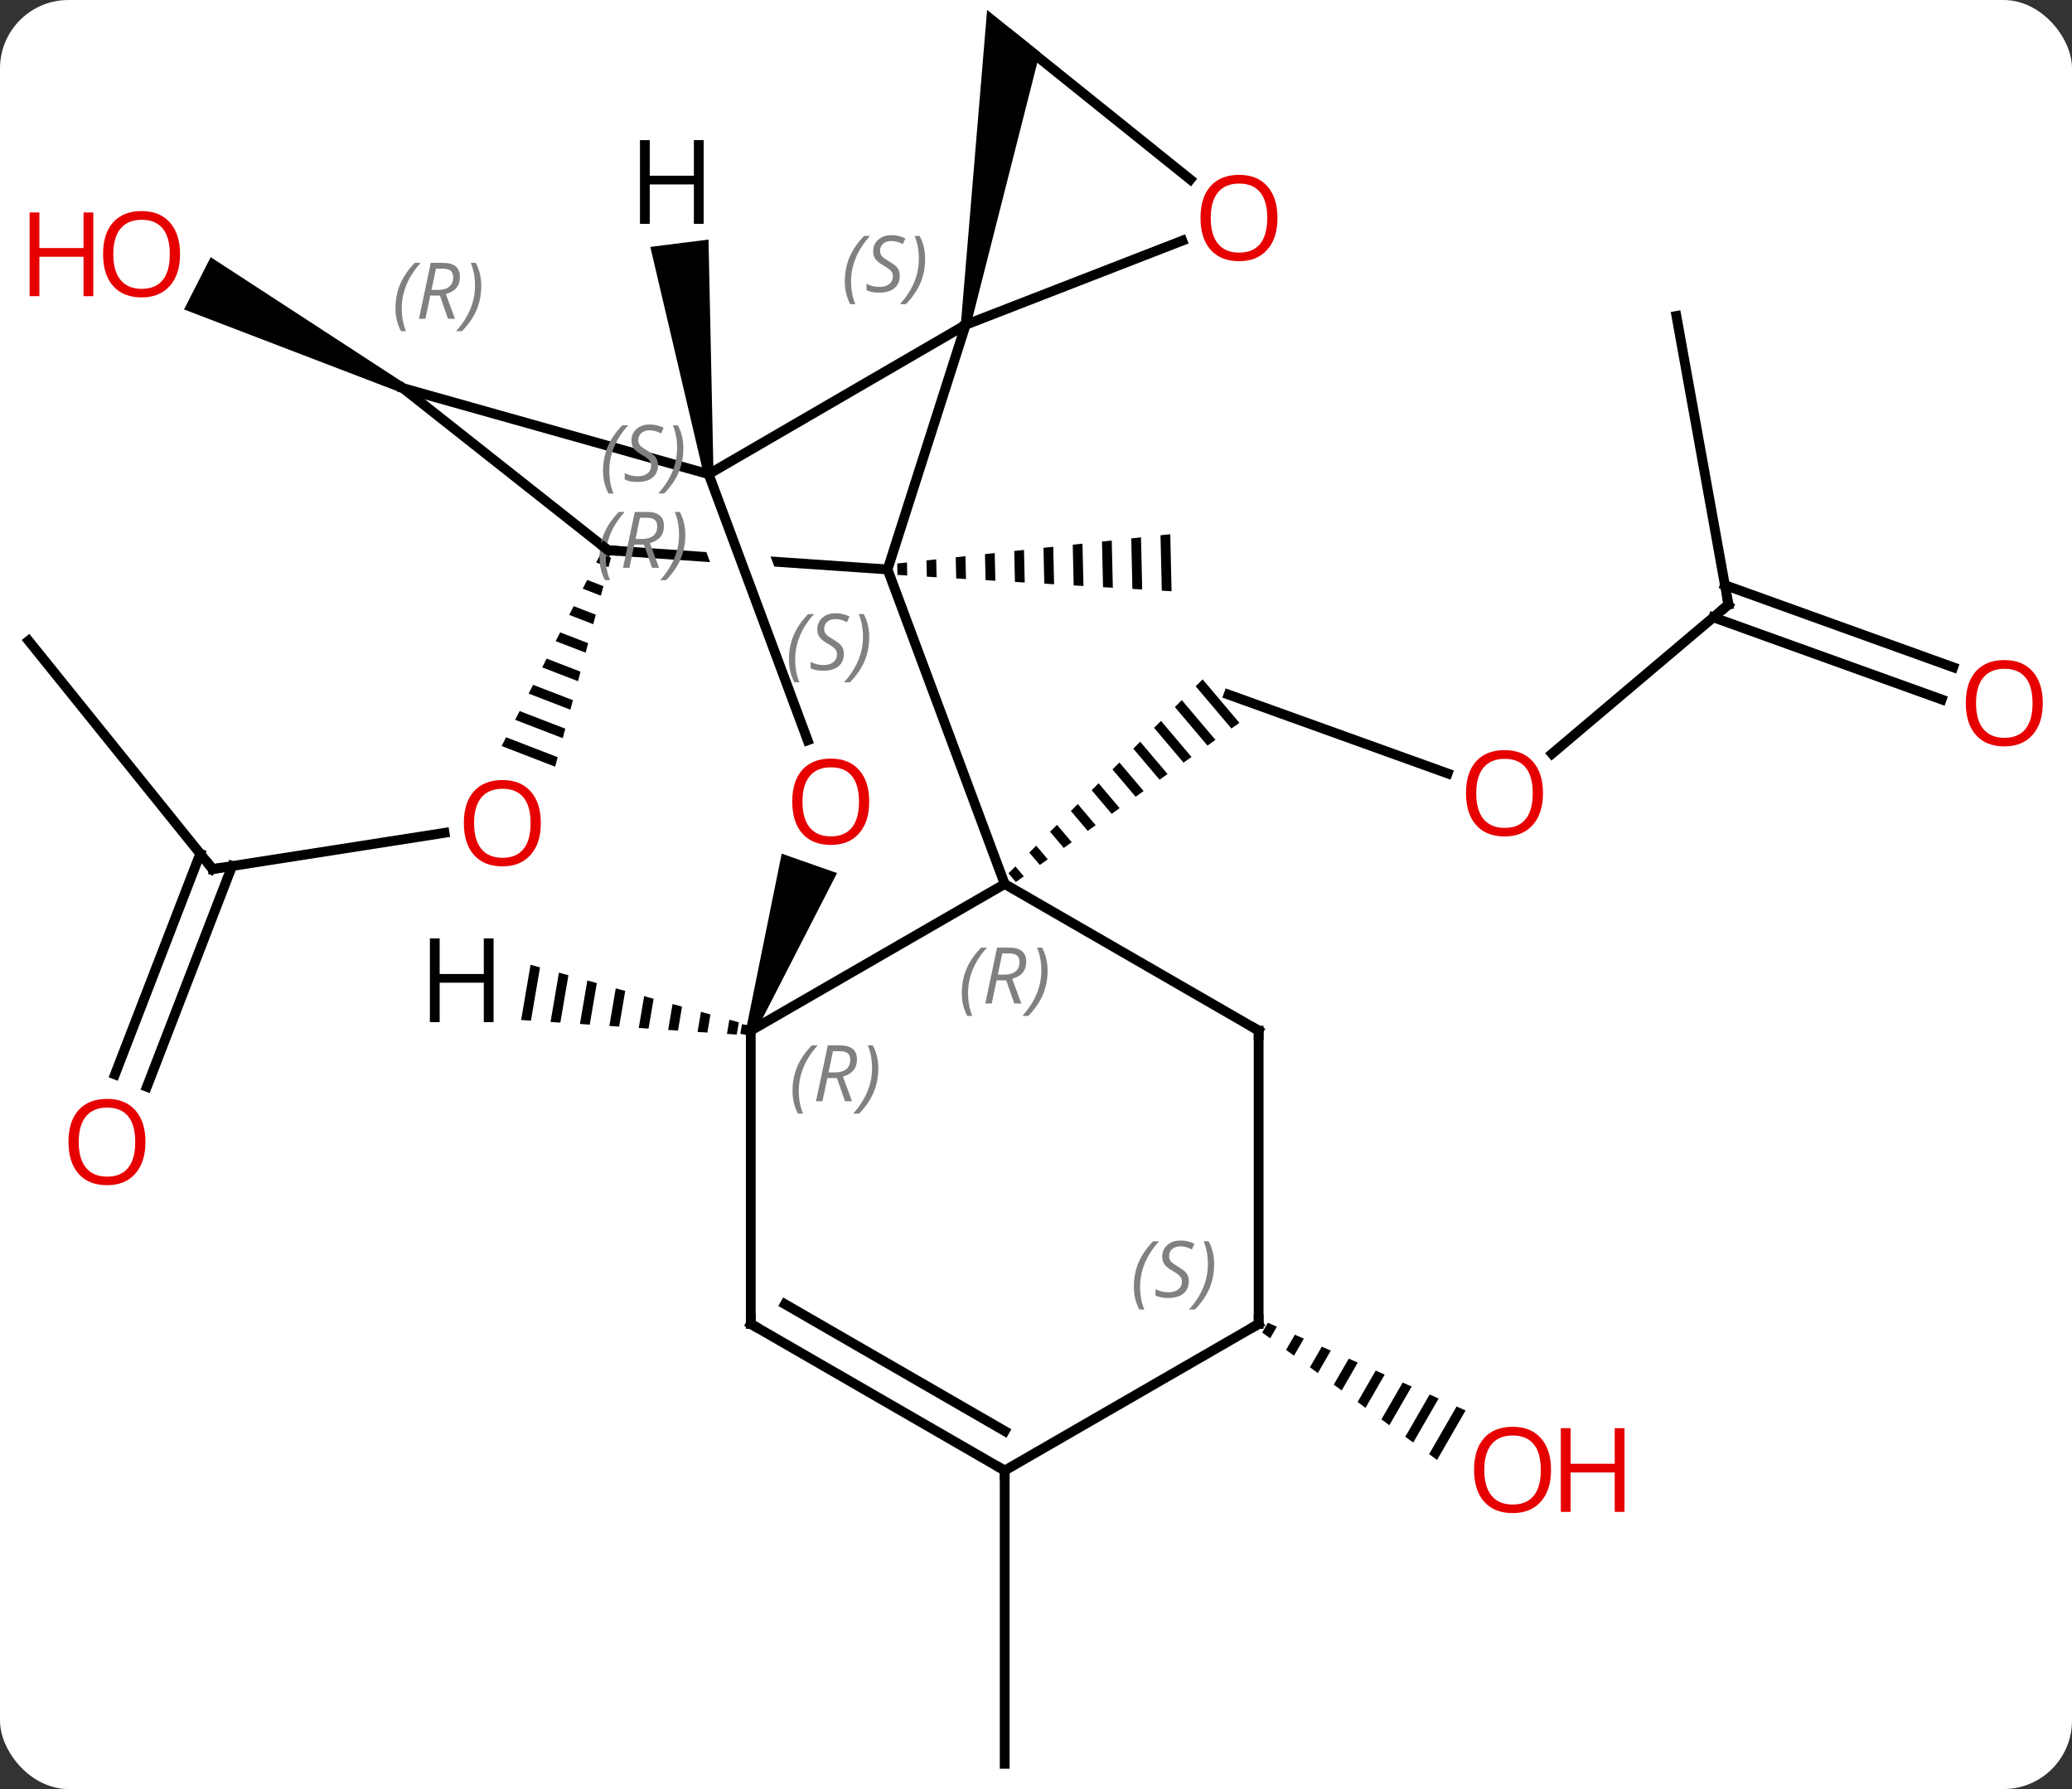 <svg width="212" viewBox="0 0 212 183" style="fill-opacity:1; color-rendering:auto; color-interpolation:auto; text-rendering:auto; stroke:black; stroke-linecap:square; stroke-miterlimit:10; shape-rendering:auto; stroke-opacity:1; fill:black; stroke-dasharray:none; font-weight:normal; stroke-width:1; font-family:'Open Sans'; font-style:normal; stroke-linejoin:miter; font-size:12; stroke-dashoffset:0; image-rendering:auto;" height="183" class="cas-substance-image" xmlns:xlink="http://www.w3.org/1999/xlink" xmlns="http://www.w3.org/2000/svg"><rect x="0" y="0" width="212" height="183" fill="#333333" stroke="none"/><svg class="cas-substance-single-component"><rect y="0" x="0" width="212" stroke="none" ry="7" rx="7" height="183" fill="white" class="cas-substance-group"/><svg y="0" x="0" width="212" viewBox="0 0 212 183" style="fill:black;" height="183" class="cas-substance-single-component-image"><svg><g><clipPath id="clipPath_9f8fad51cb4a49839d9cb79b27556b7d1" clipPathUnits="userSpaceOnUse"><path d="M-44.161 -55.928 L-46.907 -16.023 L-23.883 -14.438 L-23.883 -14.438 L-35.613 -45.965 L-29.99 -48.058 L-17.313 -13.986 L-17.313 -13.986 L-10.82 -13.54 L-8.074 -53.445 L-44.161 -55.928 Z"/></clipPath><g transform="translate(104,92)" style="text-rendering:geometricPrecision; color-rendering:optimizeQuality; color-interpolation:linearRGB; stroke-linecap:butt; image-rendering:optimizeQuality;"><path style="stroke:none;" d="M-11.204 -34.464 L-12.202 -34.357 L-12.202 -34.357 L-12.175 -33.191 L-12.175 -33.191 L-11.174 -33.131 L-11.174 -33.131 L-11.204 -34.464 ZM-8.211 -34.785 L-9.209 -34.678 L-9.209 -34.678 L-9.17 -33.012 L-9.17 -33.012 L-8.168 -32.952 L-8.168 -32.952 L-8.211 -34.785 ZM-5.217 -35.106 L-6.215 -34.999 L-6.215 -34.999 L-6.165 -32.833 L-6.165 -32.833 L-5.164 -32.773 L-5.164 -32.773 L-5.217 -35.106 ZM-2.224 -35.427 L-3.222 -35.32 L-3.222 -35.32 L-3.16 -32.654 L-3.16 -32.654 L-2.159 -32.594 L-2.159 -32.594 L-2.224 -35.427 ZM0.77 -35.748 L-0.228 -35.641 L-0.228 -35.641 L-0.155 -32.475 L-0.155 -32.475 L0.846 -32.416 L0.846 -32.416 L0.77 -35.748 ZM3.763 -36.069 L2.765 -35.962 L2.765 -35.962 L2.85 -32.296 L2.85 -32.296 L3.851 -32.237 L3.851 -32.237 L3.763 -36.069 ZM6.757 -36.39 L5.759 -36.283 L5.759 -36.283 L5.855 -32.118 L5.855 -32.118 L6.856 -32.058 L6.856 -32.058 L6.757 -36.39 ZM9.75 -36.711 L8.752 -36.604 L8.752 -36.604 L8.86 -31.939 L8.86 -31.939 L9.861 -31.879 L9.861 -31.879 L9.75 -36.711 ZM12.743 -37.032 L11.746 -36.925 L11.746 -36.925 L11.864 -31.76 L11.864 -31.76 L12.866 -31.7 L12.866 -31.7 L12.743 -37.032 ZM15.737 -37.353 L14.739 -37.246 L14.739 -37.246 L14.87 -31.581 L14.87 -31.581 L15.871 -31.521 L15.871 -31.521 L15.737 -37.353 Z"/><line y2="-12.884" y1="-20.943" x2="44.115" x1="21.708" style="fill:none;"/><path style="stroke:none;" d="M19.046 -22.51 L18.337 -21.801 L21.996 -17.479 L21.996 -17.479 L22.813 -18.06 L19.046 -22.51 ZM16.918 -20.384 L16.209 -19.675 L16.209 -19.675 L19.545 -15.734 L20.362 -16.315 L20.362 -16.315 L16.918 -20.384 ZM14.79 -18.257 L14.081 -17.549 L17.094 -13.989 L17.094 -13.989 L17.911 -14.57 L14.79 -18.257 ZM12.662 -16.131 L11.952 -15.422 L14.643 -12.244 L14.643 -12.244 L15.46 -12.826 L15.46 -12.826 L12.662 -16.131 ZM10.534 -14.005 L9.824 -13.296 L9.824 -13.296 L12.192 -10.499 L13.009 -11.081 L13.009 -11.081 L10.534 -14.005 ZM8.405 -11.879 L7.696 -11.17 L7.696 -11.17 L9.741 -8.754 L10.558 -9.336 L10.558 -9.336 L8.405 -11.879 ZM6.277 -9.753 L5.568 -9.044 L5.568 -9.044 L7.29 -7.01 L8.107 -7.591 L8.107 -7.591 L6.277 -9.753 ZM4.149 -7.627 L3.44 -6.918 L4.839 -5.265 L4.839 -5.265 L5.656 -5.846 L5.656 -5.846 L4.149 -7.627 ZM2.021 -5.5 L1.312 -4.792 L1.312 -4.792 L2.388 -3.52 L2.388 -3.52 L3.205 -4.102 L3.205 -4.102 L2.021 -5.5 ZM-0.107 -3.374 L-0.817 -2.666 L-0.817 -2.666 L-0.063 -1.775 L-0.063 -1.775 L0.754 -2.357 L0.754 -2.357 L-0.107 -3.374 Z"/><line y2="-30.159" y1="-14.901" x2="72.846" x1="54.797" style="fill:none;"/><line y2="-59.685" y1="-30.159" x2="67.524" x1="72.846" style="fill:none;"/><line y2="-20.451" y1="-28.854" x2="94.661" x1="71.303" style="fill:none;"/><line y2="-23.744" y1="-32.148" x2="95.846" x1="72.487" style="fill:none;"/><line y2="-3.102" y1="-6.808" x2="-82.245" x1="-58.516" style="fill:none;"/><path style="stroke:none;" d="M-42.537 -35.36 L-42.998 -34.466 L-42.998 -34.466 L-41.743 -33.982 L-41.483 -34.954 L-42.537 -35.36 ZM-43.919 -32.678 L-44.38 -31.783 L-44.38 -31.783 L-42.522 -31.067 L-42.262 -32.038 L-42.262 -32.038 L-43.919 -32.678 ZM-45.302 -29.995 L-45.763 -29.101 L-43.301 -28.151 L-43.301 -28.151 L-43.042 -29.123 L-43.042 -29.123 L-45.302 -29.995 ZM-46.685 -27.312 L-47.145 -26.418 L-44.081 -25.236 L-43.821 -26.208 L-43.821 -26.208 L-46.685 -27.312 ZM-48.067 -24.63 L-48.528 -23.735 L-48.528 -23.735 L-44.86 -22.32 L-44.6 -23.292 L-44.6 -23.292 L-48.067 -24.63 ZM-49.45 -21.947 L-49.911 -21.053 L-49.911 -21.053 L-45.64 -19.405 L-45.38 -20.377 L-45.38 -20.377 L-49.45 -21.947 ZM-50.833 -19.264 L-51.294 -18.37 L-51.294 -18.37 L-46.419 -16.49 L-46.419 -16.49 L-46.159 -17.462 L-46.159 -17.462 L-50.833 -19.264 ZM-52.215 -16.582 L-52.676 -15.688 L-52.676 -15.688 L-47.198 -13.575 L-47.198 -13.575 L-46.939 -14.546 L-46.939 -14.546 L-52.215 -16.582 Z"/><line y2="-26.457" y1="-3.102" x2="-101.073" x1="-82.245" style="fill:none;"/><line y2="17.909" y1="-4.675" x2="-92.237" x1="-83.513" style="fill:none;"/><line y2="19.17" y1="-3.414" x2="-88.972" x1="-80.249" style="fill:none;"/><path style="stroke:none;" d="M-62.563 -52.751 L-63.017 -51.86 L-85.17 -60.347 L-82.444 -65.693 Z"/><path style="stroke:none;" d="M25.727 43.301 L25.147 44.307 L25.147 44.307 L25.96 44.9 L26.646 43.709 L26.646 43.709 L25.727 43.301 ZM28.485 44.526 L27.586 46.084 L27.586 46.084 L28.399 46.676 L28.399 46.676 L29.405 44.934 L29.405 44.934 L28.485 44.526 ZM31.243 45.75 L30.026 47.861 L30.026 47.861 L30.839 48.453 L30.839 48.453 L32.163 46.158 L32.163 46.158 L31.243 45.75 ZM34.002 46.974 L32.465 49.638 L33.278 50.23 L33.278 50.23 L34.921 47.382 L34.921 47.382 L34.002 46.974 ZM36.76 48.198 L34.905 51.415 L35.718 52.007 L37.679 48.606 L37.679 48.606 L36.76 48.198 ZM39.518 49.422 L37.344 53.192 L37.344 53.192 L38.157 53.784 L38.157 53.784 L40.437 49.83 L40.437 49.83 L39.518 49.422 ZM42.276 50.646 L39.784 54.968 L40.597 55.561 L43.196 51.054 L43.196 51.054 L42.276 50.646 ZM45.034 51.87 L42.223 56.745 L43.036 57.338 L43.036 57.338 L45.954 52.278 L45.954 52.278 L45.034 51.87 Z"/><line y2="58.425" y1="88.425" x2="-1.203" x1="-1.203" style="fill:none;"/><line y2="-33.75" y1="-58.776" x2="-13.188" x1="-5.193" style="fill:none;"/><line y2="-43.497" y1="-58.776" x2="-31.494" x1="-5.193" style="fill:none;"/><path style="stroke:none;" d="M-4.699 -58.7 L-5.687 -58.852 L-3.002 -90.985 L2.399 -86.645 Z"/><line y2="-67.383" y1="-58.776" x2="16.968" x1="-5.193" style="fill:none;"/><line y2="-1.575" y1="-33.75" x2="-1.203" x1="-13.188" style="fill:none;"/><line y2="-35.718" y1="-33.75" x2="-41.793" x1="-13.188" style="fill:none; clip-path:url(#clipPath_9f8fad51cb4a49839d9cb79b27556b7d1);"/><line y2="-52.305" y1="-43.497" x2="-62.79" x1="-31.494" style="fill:none;"/><line y2="-16.275" y1="-43.497" x2="-21.365" x1="-31.494" style="fill:none;"/><line y2="-73.64" y1="-88.425" x2="17.787" x1="-0.615" style="fill:none;"/><line y2="13.425" y1="-1.575" x2="-27.183" x1="-1.203" style="fill:none;"/><line y2="13.425" y1="-1.575" x2="24.78" x1="-1.203" style="fill:none;"/><line y2="-52.305" y1="-35.718" x2="-62.79" x1="-41.793" style="fill:none;"/><path style="stroke:none;" d="M-26.711 13.59 L-27.655 13.26 L-24.019 -4.677 L-18.357 -2.693 Z"/><line y2="43.425" y1="13.425" x2="-27.183" x1="-27.183" style="fill:none;"/><line y2="43.425" y1="13.425" x2="24.78" x1="24.78" style="fill:none;"/><line y2="58.425" y1="43.425" x2="-1.203" x1="-27.183" style="fill:none;"/><line y2="54.383" y1="41.404" x2="-1.203" x1="-23.683" style="fill:none;"/><line y2="58.425" y1="43.425" x2="-1.203" x1="24.78" style="fill:none;"/><path style="stroke:none;" d="M-30.998 -43.56 L-31.99 -43.434 L-37.461 -66.743 L-31.508 -67.496 Z"/><path style="stroke:none;" d="M-49.717 6.689 L-50.679 12.335 L-50.679 12.335 L-49.676 12.403 L-49.676 12.403 L-48.749 6.957 L-49.717 6.689 ZM-46.811 7.492 L-47.671 12.538 L-47.671 12.538 L-46.668 12.606 L-46.668 12.606 L-45.842 7.759 L-45.842 7.759 L-46.811 7.492 ZM-43.905 8.294 L-44.662 12.742 L-44.662 12.742 L-43.66 12.81 L-43.66 12.81 L-42.936 8.561 L-43.905 8.294 ZM-40.998 9.096 L-41.654 12.945 L-40.651 13.013 L-40.651 13.013 L-40.029 9.363 L-40.998 9.096 ZM-38.092 9.898 L-38.646 13.149 L-37.643 13.216 L-37.643 13.216 L-37.123 10.165 L-38.092 9.898 ZM-35.185 10.7 L-35.637 13.352 L-34.634 13.42 L-34.634 13.42 L-34.217 10.968 L-34.217 10.968 L-35.185 10.7 ZM-32.279 11.502 L-32.629 13.555 L-32.629 13.555 L-31.626 13.623 L-31.31 11.77 L-31.31 11.77 L-32.279 11.502 ZM-29.373 12.305 L-29.62 13.759 L-29.62 13.759 L-28.618 13.827 L-28.618 13.827 L-28.404 12.572 L-28.404 12.572 L-29.373 12.305 Z"/></g><g transform="translate(104,92)" style="fill:rgb(230,0,0); text-rendering:geometricPrecision; color-rendering:optimizeQuality; image-rendering:optimizeQuality; font-family:'Open Sans'; stroke:rgb(230,0,0); color-interpolation:linearRGB;"><path style="stroke:none;" d="M53.873 -10.861 Q53.873 -8.799 52.833 -7.619 Q51.794 -6.439 49.951 -6.439 Q48.06 -6.439 47.029 -7.604 Q45.998 -8.768 45.998 -10.877 Q45.998 -12.971 47.029 -14.119 Q48.06 -15.268 49.951 -15.268 Q51.81 -15.268 52.841 -14.096 Q53.873 -12.924 53.873 -10.861 ZM47.044 -10.861 Q47.044 -9.127 47.787 -8.221 Q48.529 -7.314 49.951 -7.314 Q51.373 -7.314 52.099 -8.213 Q52.826 -9.111 52.826 -10.861 Q52.826 -12.596 52.099 -13.486 Q51.373 -14.377 49.951 -14.377 Q48.529 -14.377 47.787 -13.479 Q47.044 -12.58 47.044 -10.861 Z"/></g><g transform="translate(104,92)" style="stroke-linecap:butt; text-rendering:geometricPrecision; color-rendering:optimizeQuality; image-rendering:optimizeQuality; font-family:'Open Sans'; color-interpolation:linearRGB; stroke-miterlimit:5;"><path style="fill:none;" d="M72.464 -29.836 L72.846 -30.159 L72.757 -30.651"/><path style="fill:rgb(230,0,0); stroke:none;" d="M105.01 -20.074 Q105.01 -18.012 103.971 -16.832 Q102.932 -15.652 101.089 -15.652 Q99.198 -15.652 98.167 -16.817 Q97.135 -17.981 97.135 -20.09 Q97.135 -22.184 98.167 -23.332 Q99.198 -24.481 101.089 -24.481 Q102.948 -24.481 103.979 -23.309 Q105.01 -22.137 105.01 -20.074 ZM98.182 -20.074 Q98.182 -18.34 98.925 -17.434 Q99.667 -16.527 101.089 -16.527 Q102.51 -16.527 103.237 -17.426 Q103.964 -18.324 103.964 -20.074 Q103.964 -21.809 103.237 -22.699 Q102.51 -23.59 101.089 -23.59 Q99.667 -23.59 98.925 -22.692 Q98.182 -21.793 98.182 -20.074 Z"/><path style="fill:rgb(230,0,0); stroke:none;" d="M-48.664 -7.801 Q-48.664 -5.739 -49.704 -4.559 Q-50.743 -3.379 -52.586 -3.379 Q-54.477 -3.379 -55.508 -4.543 Q-56.539 -5.708 -56.539 -7.817 Q-56.539 -9.911 -55.508 -11.059 Q-54.477 -12.208 -52.586 -12.208 Q-50.727 -12.208 -49.696 -11.036 Q-48.664 -9.864 -48.664 -7.801 ZM-55.493 -7.801 Q-55.493 -6.067 -54.75 -5.161 Q-54.008 -4.254 -52.586 -4.254 Q-51.164 -4.254 -50.438 -5.153 Q-49.711 -6.051 -49.711 -7.801 Q-49.711 -9.536 -50.438 -10.426 Q-51.164 -11.317 -52.586 -11.317 Q-54.008 -11.317 -54.75 -10.418 Q-55.493 -9.52 -55.493 -7.801 Z"/><path style="fill:none;" d="M-81.751 -3.179 L-82.245 -3.102 L-82.559 -3.491"/><path style="fill:rgb(230,0,0); stroke:none;" d="M-89.117 24.812 Q-89.117 26.874 -90.156 28.054 Q-91.195 29.234 -93.038 29.234 Q-94.929 29.234 -95.96 28.07 Q-96.992 26.905 -96.992 24.796 Q-96.992 22.702 -95.96 21.554 Q-94.929 20.405 -93.038 20.405 Q-91.179 20.405 -90.148 21.577 Q-89.117 22.749 -89.117 24.812 ZM-95.945 24.812 Q-95.945 26.546 -95.202 27.452 Q-94.46 28.359 -93.038 28.359 Q-91.617 28.359 -90.89 27.46 Q-90.163 26.562 -90.163 24.812 Q-90.163 23.077 -90.89 22.187 Q-91.617 21.296 -93.038 21.296 Q-94.46 21.296 -95.202 22.195 Q-95.945 23.093 -95.945 24.812 Z"/><path style="fill:rgb(230,0,0); stroke:none;" d="M-85.579 -66.001 Q-85.579 -63.939 -86.619 -62.759 Q-87.658 -61.579 -89.501 -61.579 Q-91.392 -61.579 -92.423 -62.743 Q-93.454 -63.908 -93.454 -66.017 Q-93.454 -68.111 -92.423 -69.259 Q-91.392 -70.408 -89.501 -70.408 Q-87.642 -70.408 -86.611 -69.236 Q-85.579 -68.064 -85.579 -66.001 ZM-92.408 -66.001 Q-92.408 -64.267 -91.665 -63.361 Q-90.923 -62.454 -89.501 -62.454 Q-88.079 -62.454 -87.353 -63.353 Q-86.626 -64.251 -86.626 -66.001 Q-86.626 -67.736 -87.353 -68.626 Q-88.079 -69.517 -89.501 -69.517 Q-90.923 -69.517 -91.665 -68.618 Q-92.408 -67.72 -92.408 -66.001 Z"/><path style="fill:rgb(230,0,0); stroke:none;" d="M-94.454 -61.704 L-95.454 -61.704 L-95.454 -65.736 L-99.97 -65.736 L-99.97 -61.704 L-100.97 -61.704 L-100.97 -70.267 L-99.97 -70.267 L-99.97 -66.626 L-95.454 -66.626 L-95.454 -70.267 L-94.454 -70.267 L-94.454 -61.704 Z"/><path style="fill:rgb(230,0,0); stroke:none;" d="M54.697 58.355 Q54.697 60.417 53.658 61.597 Q52.619 62.777 50.776 62.777 Q48.885 62.777 47.854 61.612 Q46.822 60.448 46.822 58.339 Q46.822 56.245 47.854 55.097 Q48.885 53.948 50.776 53.948 Q52.635 53.948 53.666 55.12 Q54.697 56.292 54.697 58.355 ZM47.869 58.355 Q47.869 60.089 48.612 60.995 Q49.354 61.902 50.776 61.902 Q52.197 61.902 52.924 61.003 Q53.651 60.105 53.651 58.355 Q53.651 56.62 52.924 55.73 Q52.197 54.839 50.776 54.839 Q49.354 54.839 48.612 55.737 Q47.869 56.636 47.869 58.355 Z"/><path style="fill:rgb(230,0,0); stroke:none;" d="M62.213 62.652 L61.213 62.652 L61.213 58.62 L56.697 58.62 L56.697 62.652 L55.697 62.652 L55.697 54.089 L56.697 54.089 L56.697 57.73 L61.213 57.73 L61.213 54.089 L62.213 54.089 L62.213 62.652 Z"/></g><g transform="translate(104,92)" style="stroke-linecap:butt; font-size:8.4px; fill:gray; text-rendering:geometricPrecision; image-rendering:optimizeQuality; color-rendering:optimizeQuality; font-family:'Open Sans'; font-style:italic; stroke:gray; color-interpolation:linearRGB; stroke-miterlimit:5;"><path style="stroke:none;" d="M-17.561 -63.21 Q-17.561 -64.538 -17.093 -65.663 Q-16.624 -66.788 -15.593 -67.866 L-14.983 -67.866 Q-15.952 -66.804 -16.436 -65.632 Q-16.921 -64.46 -16.921 -63.225 Q-16.921 -61.897 -16.483 -60.882 L-16.999 -60.882 Q-17.561 -61.913 -17.561 -63.21 ZM-11.939 -63.804 Q-11.939 -62.975 -12.486 -62.522 Q-13.033 -62.069 -14.033 -62.069 Q-14.439 -62.069 -14.751 -62.124 Q-15.064 -62.179 -15.345 -62.319 L-15.345 -62.975 Q-14.72 -62.647 -14.017 -62.647 Q-13.392 -62.647 -13.017 -62.944 Q-12.642 -63.241 -12.642 -63.757 Q-12.642 -64.069 -12.845 -64.296 Q-13.048 -64.522 -13.611 -64.85 Q-14.204 -65.179 -14.431 -65.507 Q-14.658 -65.835 -14.658 -66.288 Q-14.658 -67.022 -14.142 -67.483 Q-13.626 -67.944 -12.783 -67.944 Q-12.408 -67.944 -12.072 -67.866 Q-11.736 -67.788 -11.361 -67.616 L-11.626 -67.022 Q-11.876 -67.179 -12.197 -67.265 Q-12.517 -67.35 -12.783 -67.35 Q-13.314 -67.35 -13.634 -67.077 Q-13.954 -66.804 -13.954 -66.335 Q-13.954 -66.132 -13.884 -65.983 Q-13.814 -65.835 -13.673 -65.702 Q-13.533 -65.569 -13.111 -65.319 Q-12.548 -64.975 -12.345 -64.78 Q-12.142 -64.585 -12.04 -64.35 Q-11.939 -64.116 -11.939 -63.804 ZM-9.344 -65.522 Q-9.344 -64.194 -9.821 -63.061 Q-10.297 -61.929 -11.313 -60.882 L-11.922 -60.882 Q-9.985 -63.038 -9.985 -65.522 Q-9.985 -66.85 -10.422 -67.866 L-9.907 -67.866 Q-9.344 -66.804 -9.344 -65.522 Z"/><path style="stroke:none;" d="M-23.28 -24.535 Q-23.28 -25.863 -22.811 -26.988 Q-22.343 -28.113 -21.311 -29.191 L-20.702 -29.191 Q-21.671 -28.128 -22.155 -26.956 Q-22.64 -25.785 -22.64 -24.55 Q-22.64 -23.222 -22.202 -22.206 L-22.718 -22.206 Q-23.28 -23.238 -23.28 -24.535 ZM-17.658 -25.128 Q-17.658 -24.3 -18.204 -23.847 Q-18.751 -23.394 -19.751 -23.394 Q-20.158 -23.394 -20.47 -23.449 Q-20.783 -23.503 -21.064 -23.644 L-21.064 -24.3 Q-20.439 -23.972 -19.736 -23.972 Q-19.111 -23.972 -18.736 -24.269 Q-18.361 -24.566 -18.361 -25.081 Q-18.361 -25.394 -18.564 -25.621 Q-18.767 -25.847 -19.329 -26.175 Q-19.923 -26.503 -20.15 -26.831 Q-20.376 -27.16 -20.376 -27.613 Q-20.376 -28.347 -19.861 -28.808 Q-19.345 -29.269 -18.501 -29.269 Q-18.126 -29.269 -17.79 -29.191 Q-17.454 -29.113 -17.079 -28.941 L-17.345 -28.347 Q-17.595 -28.503 -17.915 -28.589 Q-18.236 -28.675 -18.501 -28.675 Q-19.033 -28.675 -19.353 -28.402 Q-19.673 -28.128 -19.673 -27.66 Q-19.673 -27.456 -19.603 -27.308 Q-19.533 -27.16 -19.392 -27.027 Q-19.251 -26.894 -18.829 -26.644 Q-18.267 -26.3 -18.064 -26.105 Q-17.861 -25.91 -17.759 -25.675 Q-17.658 -25.441 -17.658 -25.128 ZM-15.063 -26.847 Q-15.063 -25.519 -15.54 -24.386 Q-16.016 -23.253 -17.032 -22.206 L-17.641 -22.206 Q-15.704 -24.363 -15.704 -26.847 Q-15.704 -28.175 -16.141 -29.191 L-15.626 -29.191 Q-15.063 -28.128 -15.063 -26.847 Z"/><path style="stroke:none;" d="M-42.658 -34.978 Q-42.658 -36.307 -42.19 -37.432 Q-41.721 -38.557 -40.69 -39.635 L-40.08 -39.635 Q-41.049 -38.572 -41.533 -37.4 Q-42.018 -36.228 -42.018 -34.994 Q-42.018 -33.666 -41.58 -32.65 L-42.096 -32.65 Q-42.658 -33.682 -42.658 -34.978 ZM-39.098 -36.291 L-39.598 -33.916 L-40.255 -33.916 L-39.051 -39.635 L-37.801 -39.635 Q-36.067 -39.635 -36.067 -38.197 Q-36.067 -36.838 -37.505 -36.447 L-36.567 -33.916 L-37.286 -33.916 L-38.114 -36.291 L-39.098 -36.291 ZM-38.52 -39.041 Q-38.911 -37.119 -38.973 -36.869 L-38.317 -36.869 Q-37.567 -36.869 -37.161 -37.197 Q-36.755 -37.525 -36.755 -38.15 Q-36.755 -38.619 -37.012 -38.83 Q-37.27 -39.041 -37.864 -39.041 L-38.52 -39.041 ZM-33.881 -37.291 Q-33.881 -35.963 -34.358 -34.83 Q-34.834 -33.697 -35.85 -32.65 L-36.459 -32.65 Q-34.522 -34.807 -34.522 -37.291 Q-34.522 -38.619 -34.959 -39.635 L-34.444 -39.635 Q-33.881 -38.572 -33.881 -37.291 Z"/></g><g transform="translate(104,92)" style="stroke-linecap:butt; fill:rgb(230,0,0); text-rendering:geometricPrecision; color-rendering:optimizeQuality; image-rendering:optimizeQuality; font-family:'Open Sans'; stroke:rgb(230,0,0); color-interpolation:linearRGB; stroke-miterlimit:5;"><path style="stroke:none;" d="M26.707 -69.706 Q26.707 -67.644 25.668 -66.464 Q24.629 -65.284 22.786 -65.284 Q20.895 -65.284 19.864 -66.448 Q18.832 -67.613 18.832 -69.722 Q18.832 -71.816 19.864 -72.964 Q20.895 -74.113 22.786 -74.113 Q24.645 -74.113 25.676 -72.941 Q26.707 -71.769 26.707 -69.706 ZM19.879 -69.706 Q19.879 -67.972 20.622 -67.066 Q21.364 -66.159 22.786 -66.159 Q24.207 -66.159 24.934 -67.058 Q25.661 -67.956 25.661 -69.706 Q25.661 -71.441 24.934 -72.331 Q24.207 -73.222 22.786 -73.222 Q21.364 -73.222 20.622 -72.323 Q19.879 -71.425 19.879 -69.706 Z"/></g><g transform="translate(104,92)" style="stroke-linecap:butt; font-size:8.4px; fill:gray; text-rendering:geometricPrecision; image-rendering:optimizeQuality; color-rendering:optimizeQuality; font-family:'Open Sans'; font-style:italic; stroke:gray; color-interpolation:linearRGB; stroke-miterlimit:5;"><path style="stroke:none;" d="M-5.591 9.589 Q-5.591 8.261 -5.123 7.136 Q-4.654 6.011 -3.623 4.933 L-3.013 4.933 Q-3.982 5.995 -4.466 7.167 Q-4.951 8.339 -4.951 9.573 Q-4.951 10.902 -4.513 11.917 L-5.029 11.917 Q-5.591 10.886 -5.591 9.589 ZM-2.031 8.277 L-2.531 10.652 L-3.188 10.652 L-1.984 4.933 L-0.735 4.933 Q1 4.933 1 6.37 Q1 7.73 -0.438 8.12 L0.5 10.652 L-0.219 10.652 L-1.047 8.277 L-2.031 8.277 ZM-1.453 5.527 Q-1.844 7.448 -1.906 7.698 L-1.25 7.698 Q-0.5 7.698 -0.094 7.37 Q0.312 7.042 0.312 6.417 Q0.312 5.948 0.055 5.737 Q-0.203 5.527 -0.797 5.527 L-1.453 5.527 ZM3.186 7.277 Q3.186 8.605 2.709 9.738 Q2.233 10.87 1.217 11.917 L0.608 11.917 Q2.545 9.761 2.545 7.277 Q2.545 5.948 2.108 4.933 L2.623 4.933 Q3.186 5.995 3.186 7.277 Z"/><path style="fill:none; stroke:black;" d="M-41.294 -35.684 L-41.793 -35.718 L-42.185 -36.028"/><path style="stroke:none;" d="M-42.298 -43.843 Q-42.298 -45.171 -41.829 -46.296 Q-41.361 -47.421 -40.329 -48.499 L-39.72 -48.499 Q-40.689 -47.437 -41.173 -46.265 Q-41.657 -45.093 -41.657 -43.859 Q-41.657 -42.531 -41.22 -41.515 L-41.736 -41.515 Q-42.298 -42.546 -42.298 -43.843 ZM-36.675 -44.437 Q-36.675 -43.609 -37.222 -43.156 Q-37.769 -42.702 -38.769 -42.702 Q-39.175 -42.702 -39.488 -42.757 Q-39.8 -42.812 -40.082 -42.952 L-40.082 -43.609 Q-39.457 -43.281 -38.754 -43.281 Q-38.129 -43.281 -37.754 -43.577 Q-37.379 -43.874 -37.379 -44.39 Q-37.379 -44.702 -37.582 -44.929 Q-37.785 -45.156 -38.347 -45.484 Q-38.941 -45.812 -39.168 -46.14 Q-39.394 -46.468 -39.394 -46.921 Q-39.394 -47.656 -38.879 -48.117 Q-38.363 -48.577 -37.519 -48.577 Q-37.144 -48.577 -36.808 -48.499 Q-36.472 -48.421 -36.097 -48.249 L-36.363 -47.656 Q-36.613 -47.812 -36.933 -47.898 Q-37.254 -47.984 -37.519 -47.984 Q-38.05 -47.984 -38.371 -47.71 Q-38.691 -47.437 -38.691 -46.968 Q-38.691 -46.765 -38.621 -46.617 Q-38.55 -46.468 -38.41 -46.335 Q-38.269 -46.202 -37.847 -45.952 Q-37.285 -45.609 -37.082 -45.413 Q-36.879 -45.218 -36.777 -44.984 Q-36.675 -44.749 -36.675 -44.437 ZM-34.081 -46.156 Q-34.081 -44.827 -34.557 -43.695 Q-35.034 -42.562 -36.05 -41.515 L-36.659 -41.515 Q-34.722 -43.671 -34.722 -46.156 Q-34.722 -47.484 -35.159 -48.499 L-34.644 -48.499 Q-34.081 -47.437 -34.081 -46.156 Z"/><path style="stroke:none;" d="M-63.535 -60.454 Q-63.535 -61.782 -63.067 -62.907 Q-62.598 -64.032 -61.567 -65.11 L-60.957 -65.11 Q-61.926 -64.047 -62.41 -62.876 Q-62.895 -61.704 -62.895 -60.469 Q-62.895 -59.141 -62.457 -58.126 L-62.973 -58.126 Q-63.535 -59.157 -63.535 -60.454 ZM-59.975 -61.766 L-60.475 -59.391 L-61.132 -59.391 L-59.928 -65.11 L-58.678 -65.11 Q-56.944 -65.11 -56.944 -63.672 Q-56.944 -62.313 -58.382 -61.922 L-57.444 -59.391 L-58.163 -59.391 L-58.991 -61.766 L-59.975 -61.766 ZM-59.397 -64.516 Q-59.788 -62.594 -59.85 -62.344 L-59.194 -62.344 Q-58.444 -62.344 -58.038 -62.672 Q-57.632 -63.001 -57.632 -63.626 Q-57.632 -64.094 -57.889 -64.305 Q-58.147 -64.516 -58.741 -64.516 L-59.397 -64.516 ZM-54.758 -62.766 Q-54.758 -61.438 -55.235 -60.305 Q-55.711 -59.172 -56.727 -58.126 L-57.336 -58.126 Q-55.399 -60.282 -55.399 -62.766 Q-55.399 -64.094 -55.836 -65.11 L-55.321 -65.11 Q-54.758 -64.047 -54.758 -62.766 Z"/></g><g transform="translate(104,92)" style="stroke-linecap:butt; fill:rgb(230,0,0); text-rendering:geometricPrecision; color-rendering:optimizeQuality; image-rendering:optimizeQuality; font-family:'Open Sans'; stroke:rgb(230,0,0); color-interpolation:linearRGB; stroke-miterlimit:5;"><path style="stroke:none;" d="M-15.065 -9.994 Q-15.065 -7.932 -16.104 -6.752 Q-17.143 -5.572 -18.986 -5.572 Q-20.877 -5.572 -21.908 -6.737 Q-22.939 -7.901 -22.939 -10.01 Q-22.939 -12.104 -21.908 -13.252 Q-20.877 -14.401 -18.986 -14.401 Q-17.127 -14.401 -16.096 -13.229 Q-15.065 -12.057 -15.065 -9.994 ZM-21.893 -9.994 Q-21.893 -8.26 -21.15 -7.354 Q-20.408 -6.447 -18.986 -6.447 Q-17.564 -6.447 -16.838 -7.346 Q-16.111 -8.244 -16.111 -9.994 Q-16.111 -11.729 -16.838 -12.619 Q-17.564 -13.51 -18.986 -13.51 Q-20.408 -13.51 -21.15 -12.611 Q-21.893 -11.713 -21.893 -9.994 Z"/><path style="fill:none; stroke:black;" d="M-27.676 13.341 L-27.183 13.425 L-27.018 12.953"/></g><g transform="translate(104,92)" style="stroke-linecap:butt; font-size:8.4px; fill:gray; text-rendering:geometricPrecision; image-rendering:optimizeQuality; color-rendering:optimizeQuality; font-family:'Open Sans'; font-style:italic; stroke:gray; color-interpolation:linearRGB; stroke-miterlimit:5;"><path style="stroke:none;" d="M-22.911 19.589 Q-22.911 18.261 -22.443 17.136 Q-21.974 16.011 -20.943 14.933 L-20.333 14.933 Q-21.302 15.995 -21.786 17.167 Q-22.271 18.339 -22.271 19.573 Q-22.271 20.901 -21.833 21.917 L-22.349 21.917 Q-22.911 20.886 -22.911 19.589 ZM-19.351 18.276 L-19.851 20.651 L-20.508 20.651 L-19.304 14.933 L-18.054 14.933 Q-16.32 14.933 -16.32 16.37 Q-16.32 17.73 -17.758 18.12 L-16.82 20.651 L-17.539 20.651 L-18.367 18.276 L-19.351 18.276 ZM-18.773 15.527 Q-19.164 17.448 -19.226 17.698 L-18.57 17.698 Q-17.82 17.698 -17.414 17.37 Q-17.008 17.042 -17.008 16.417 Q-17.008 15.948 -17.265 15.737 Q-17.523 15.527 -18.117 15.527 L-18.773 15.527 ZM-14.134 17.276 Q-14.134 18.605 -14.611 19.737 Q-15.087 20.87 -16.103 21.917 L-16.712 21.917 Q-14.775 19.761 -14.775 17.276 Q-14.775 15.948 -15.212 14.933 L-14.697 14.933 Q-14.134 15.995 -14.134 17.276 Z"/><path style="fill:none; stroke:black;" d="M24.347 13.175 L24.78 13.425 L24.78 13.925"/><path style="fill:none; stroke:black;" d="M-27.183 42.925 L-27.183 43.425 L-26.75 43.675"/><path style="fill:none; stroke:black;" d="M24.78 42.925 L24.78 43.425 L24.347 43.675"/><path style="stroke:none;" d="M12.011 39.628 Q12.011 38.3 12.48 37.175 Q12.949 36.05 13.98 34.972 L14.589 34.972 Q13.62 36.035 13.136 37.206 Q12.652 38.378 12.652 39.613 Q12.652 40.941 13.089 41.956 L12.574 41.956 Q12.011 40.925 12.011 39.628 ZM17.634 39.035 Q17.634 39.863 17.087 40.316 Q16.54 40.769 15.54 40.769 Q15.134 40.769 14.821 40.714 Q14.509 40.66 14.227 40.519 L14.227 39.863 Q14.852 40.191 15.556 40.191 Q16.181 40.191 16.556 39.894 Q16.931 39.597 16.931 39.081 Q16.931 38.769 16.727 38.542 Q16.524 38.316 15.962 37.988 Q15.368 37.66 15.142 37.331 Q14.915 37.003 14.915 36.55 Q14.915 35.816 15.431 35.355 Q15.946 34.894 16.79 34.894 Q17.165 34.894 17.501 34.972 Q17.837 35.05 18.212 35.222 L17.946 35.816 Q17.696 35.66 17.376 35.574 Q17.056 35.488 16.79 35.488 Q16.259 35.488 15.938 35.761 Q15.618 36.035 15.618 36.503 Q15.618 36.706 15.688 36.855 Q15.759 37.003 15.899 37.136 Q16.04 37.269 16.462 37.519 Q17.024 37.863 17.227 38.058 Q17.431 38.253 17.532 38.488 Q17.634 38.722 17.634 39.035 ZM20.228 37.316 Q20.228 38.644 19.752 39.777 Q19.275 40.91 18.259 41.956 L17.65 41.956 Q19.588 39.8 19.588 37.316 Q19.588 35.988 19.15 34.972 L19.666 34.972 Q20.228 36.035 20.228 37.316 Z"/><path style="fill:none; stroke:black;" d="M-1.636 58.175 L-1.203 58.425 L-1.203 58.925"/></g><g transform="translate(104,92)" style="stroke-linecap:butt; text-rendering:geometricPrecision; color-rendering:optimizeQuality; image-rendering:optimizeQuality; font-family:'Open Sans'; color-interpolation:linearRGB; stroke-miterlimit:5;"><path style="stroke:none;" d="M-32.004 -69.104 L-33.004 -69.104 L-33.004 -73.135 L-37.52 -73.135 L-37.52 -69.104 L-38.52 -69.104 L-38.52 -77.666 L-37.52 -77.666 L-37.52 -74.026 L-33.004 -74.026 L-33.004 -77.666 L-32.004 -77.666 L-32.004 -69.104 Z"/><path style="stroke:none;" d="M-53.499 12.553 L-54.499 12.553 L-54.499 8.522 L-59.015 8.522 L-59.015 12.553 L-60.015 12.553 L-60.015 3.991 L-59.015 3.991 L-59.015 7.631 L-54.499 7.631 L-54.499 3.991 L-53.499 3.991 L-53.499 12.553 Z"/></g></g></svg></svg></svg></svg>